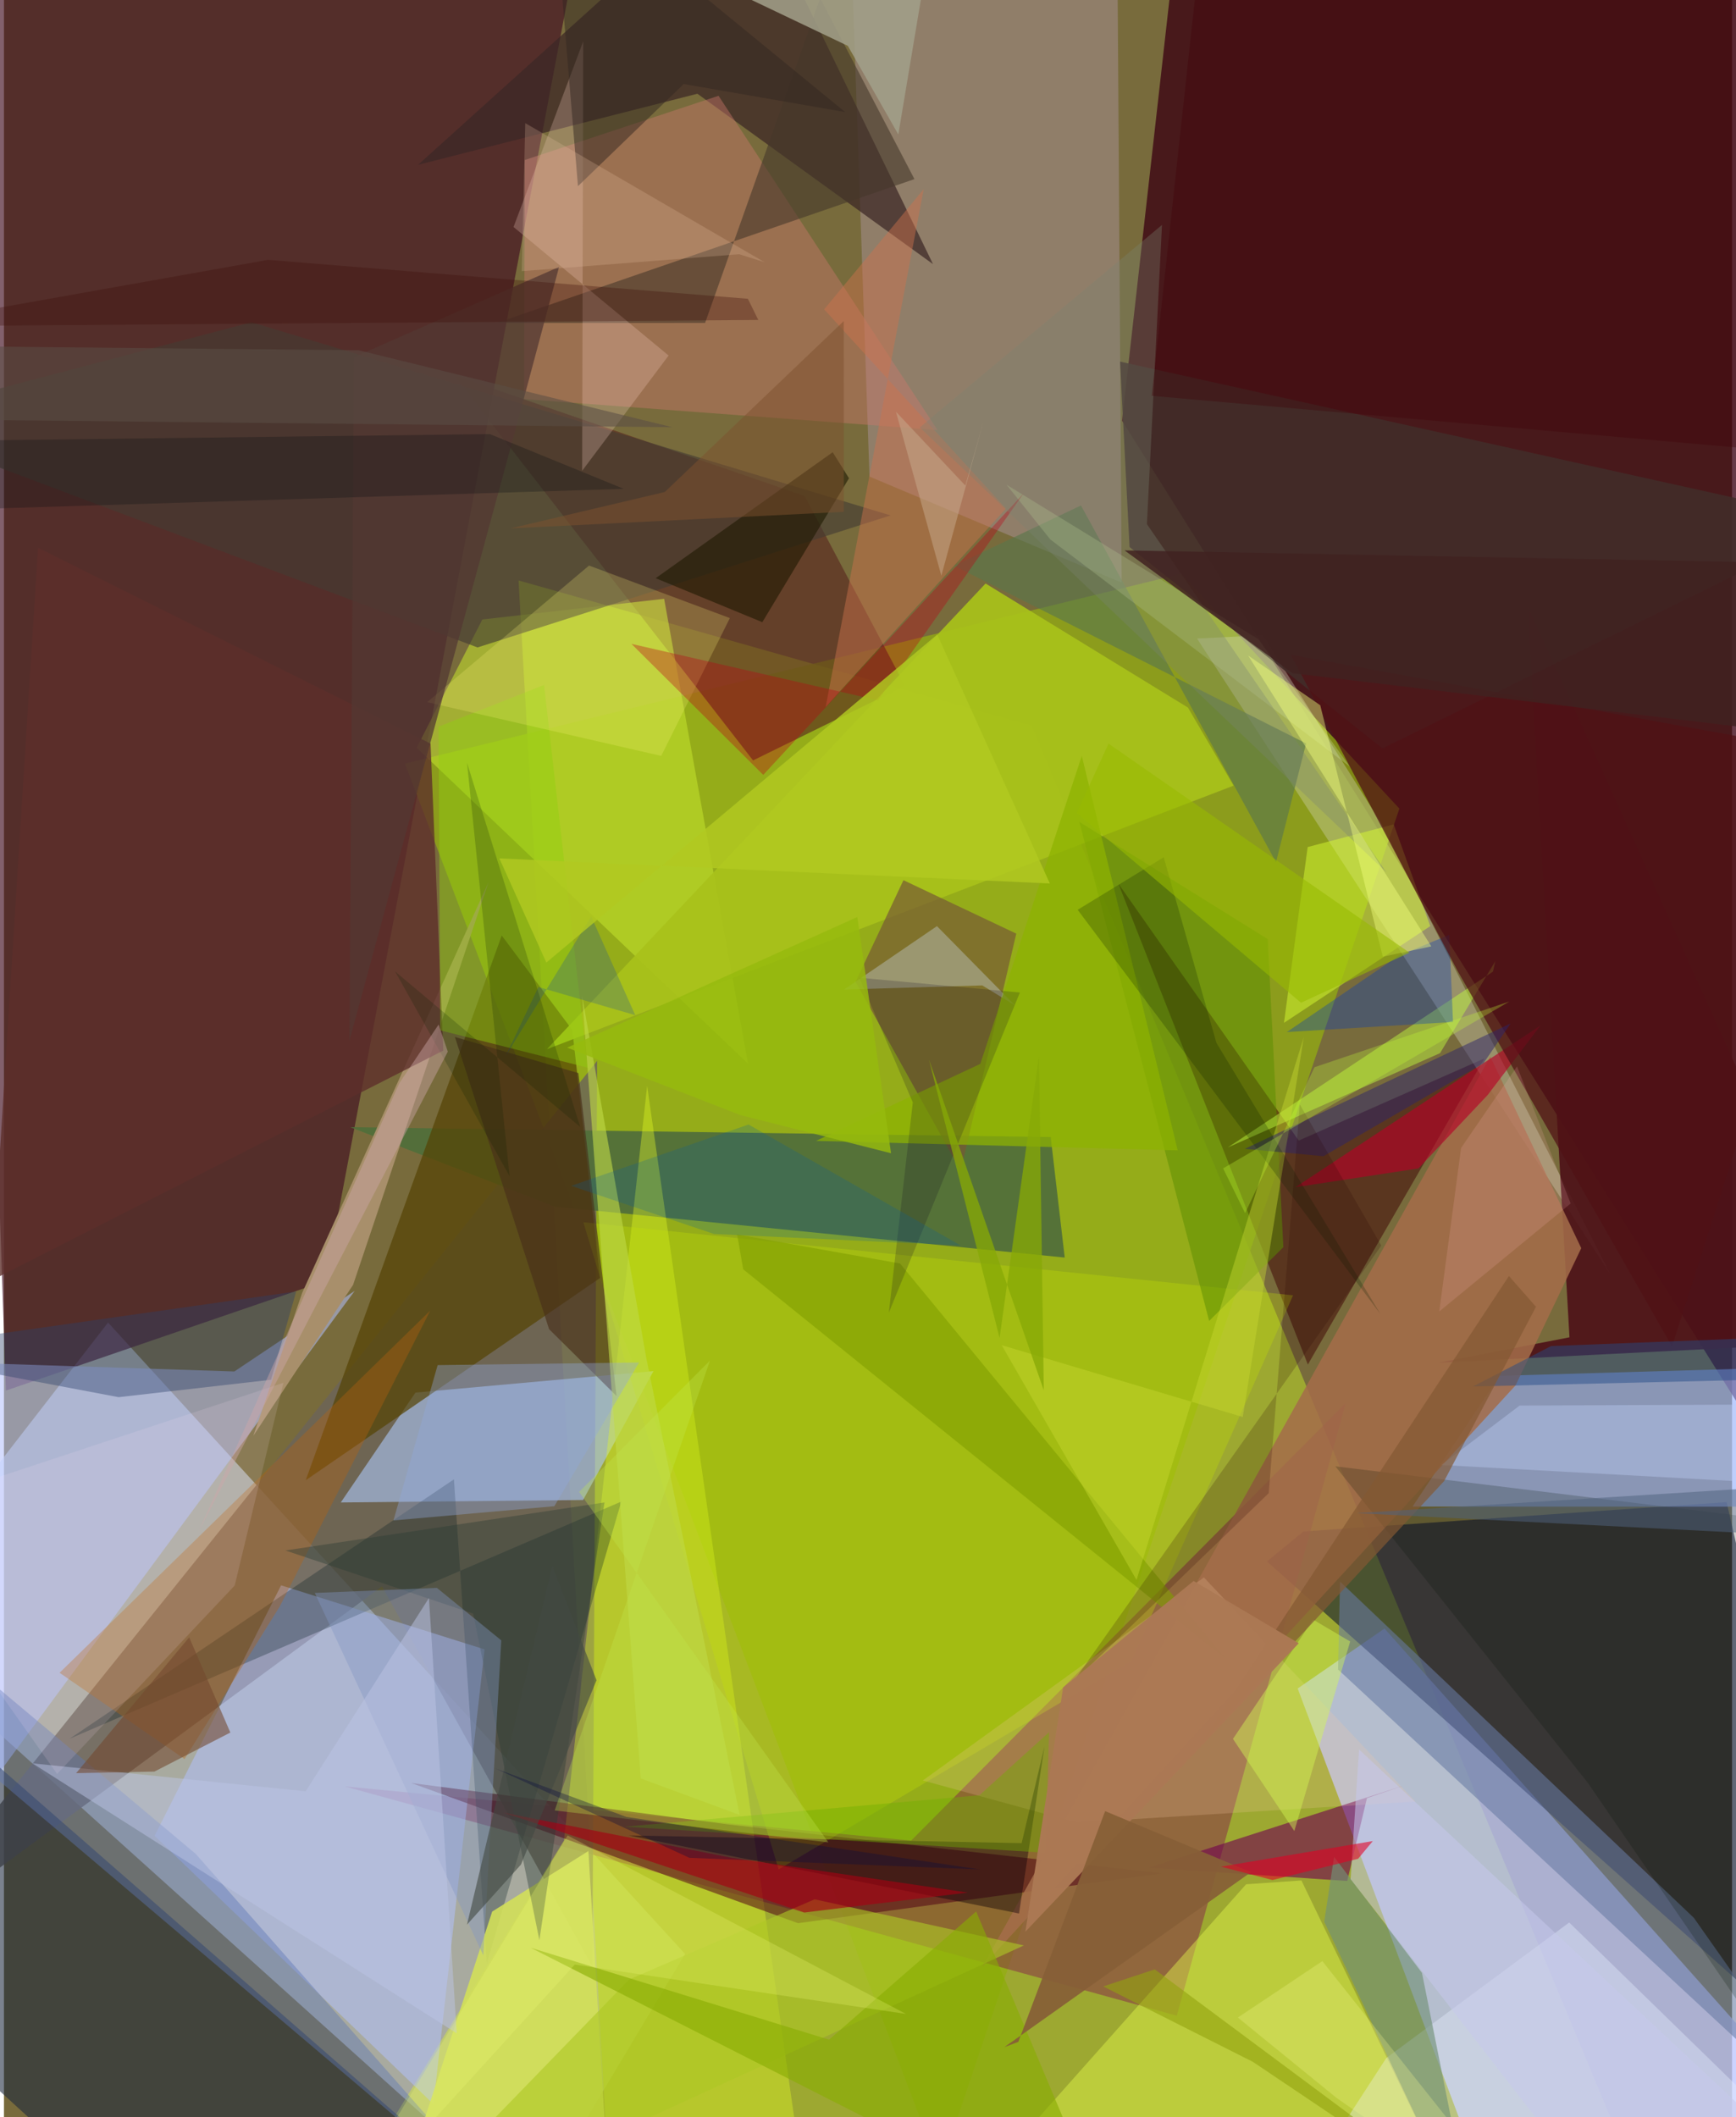 <svg xmlns="http://www.w3.org/2000/svg" width="228" height="278" viewBox="0 0 836 1024"><path fill="#786b3c" d="M0 0h836v1024H0z"/><path fill="#d5e8ff" fill-opacity=".51" d="M50.356 639.671L-62 784.684l316.82 285.251 74.676-124.874z"/><path fill="#adc22c" fill-opacity=".702" d="M802.9 1086L497.21 351.052 248.953 280.74 294.398 1086z"/><path fill="#390111" fill-opacity=".769" d="M540.902 203.501L898 773.389 887.37-.89 570.775-62z"/><path fill="#bcc5ff" fill-opacity=".761" d="M898 1045.912l-182.244 9.901-89.894-239.147 42.01-28.999z"/><path fill="#431022" fill-opacity=".663" d="M-22.17-2.476L.95 672.565l154.63-53.025L284.262-62z"/><path fill="#000930" fill-opacity=".529" d="M628.654 740.718l204.74-14.19L898 1010.826 611.005 755.213z"/><path fill="#96b1fd" fill-opacity=".624" d="M898 728.76l-216.562-.09 42.087-63.233L898 660.353z"/><path fill="#92ad12" fill-opacity=".753" d="M569.609 277.523l-375.622 91.8 258.774 680.24 222.307-658.47z"/><path fill="#852149" fill-opacity=".478" d="M164.778 864.006l402.62 110.92 81.75-296.406-210.281 211.714z"/><path fill="#6c6458" fill-opacity=".816" d="M182.906 767.262L-62 947.457 286.967 513.1l-2.3 438.003z"/><path fill="#afcbfd" fill-opacity=".58" d="M162.943 726.687l117.23-1.19 34.052-62.342-115.147 10.39z"/><path fill="#516f3a" fill-opacity=".933" d="M513.169 608.237l-246.75-24.649-98.884-38.411 338.854 4.78z"/><path fill="#a89296" fill-opacity=".502" d="M408.615-62l130.12 53.823 1.98 289.967-121.997-51.288z"/><path fill="#e4fb25" fill-opacity=".38" d="M270.901 890.212L150.798 1086l238.949-9.513-78.587-551.291z"/><path fill="#b2c0fc" fill-opacity=".541" d="M232.505 797.75l-24.729 219.947-134.908-129.77 61.198-121.16z"/><path fill="#b2c0fb" fill-opacity=".549" d="M-62 938.317V657.66l173.465 5.678 58.227-38.995z"/><path fill="#1c293d" fill-opacity=".58" d="M262.413 1086l-319.33-279.092-2.581 151.834L79.484 1086z"/><path fill="#57251e" fill-opacity=".62" d="M387.35 239.9l-169.535-58.39 144.577 186.28 73.513-36.105z"/><path fill="#500116" fill-opacity=".522" d="M196.968 862.356l187.18 67.828 176.145-24.124-209.35-23.577z"/><path fill="#554304" fill-opacity=".706" d="M274.967 498.207l13.402 119.91-142.377 97.803 94.817-263.465z"/><path fill="#3c2726" fill-opacity=".725" d="M449.446 127.748L335.464 45.34 200.342 79.71 357.405-62z"/><path fill="#3f0404" fill-opacity=".514" d="M626.364 551.656l89.871-39.764L630.79 659.98l-91.64-232.55z"/><path fill="#c5e22e" fill-opacity=".561" d="M199.655 361.66l31.778-62.042 87.939-9.995 40.567 224.81z"/><path fill="#d6d7be" fill-opacity=".353" d="M577.18 308.839l199.81 307.24-111.374-218.985L609 307.264z"/><path fill="#4e1219" fill-opacity=".914" d="M694.225 659.052l63.132-12.244-20.219-353.873L898 648.765z"/><path fill="#cb786c" fill-opacity=".431" d="M345.696 46.331l-93.734 31.06-.352 115.661 200.012 14.957z"/><path fill="#e4f94b" fill-opacity=".443" d="M445.618 1086l254.04-27.2-71.977-149.282-26.772 1.84z"/><path fill="#a46c4a" fill-opacity=".859" d="M473.314 951.266l245.726-440.21 44.015 92.643-31.75 66.319z"/><path fill="#a9c21a" fill-opacity=".922" d="M572.777 342.223l22.084 37.764-332.165 127.459 212.185-225.223z"/><path fill="#c5e600" fill-opacity=".29" d="M280.293 591.155l94.487 312.993 170.648-100.927 78.21-176.721z"/><path fill="#001a21" fill-opacity=".286" d="M233.571 949.789l-15.886-234.282-185.883 125.44 266.845-114.688z"/><path fill="#70004f" fill-opacity=".6" d="M649.822 909.755l-96.006-6.436 123.131-39.635-17.567 6.003z"/><path fill="#775934" fill-opacity=".698" d="M462.85 566.292l26.883-114.73-54.588-25.85-23.158 49.158z"/><path fill="#422d2a" fill-opacity=".875" d="M889.843 252.435L666.893 361.99l-122.36-97.402-4.604-89.697z"/><path fill="#a88f6b" d="M234.51 426.477l-65.615 194.976-48.244 72.966 23.654-69.18z"/><path fill="#687ba3" fill-opacity=".573" d="M645.402 807.482L898 1041.955l-80.472-114.368-171.18-162.657z"/><path fill="#443c32" fill-opacity=".624" d="M-62 203.629l181.775-47.768 309.14 93.423L229.09 313.15z"/><path fill="#e9efff" fill-opacity=".376" d="M609.928 1086l58.82-90.623 88.476-65.537 109.184 106.366z"/><path fill="#b8620f" fill-opacity=".361" d="M133.44 776.966l72.815-143.12L26.904 809.06l60.46 41.728z"/><path fill="#d8fe31" fill-opacity=".49" d="M619.235 494.72l11.466-85.033 41.625-10.957 17.7 49.192z"/><path fill="#f8caa3" fill-opacity=".216" d="M580.505 762.958l-135.977 98.194 74.552 20.41 163.736-10.244z"/><path fill="#5e78b5" fill-opacity=".431" d="M-43.433 782.32l41.539 79.376L251.418 1076.5 92.821 896.703z"/><path fill="#46382a" fill-opacity=".596" d="M238.382 156.208L440.47 86.626 394.847-.848l-55.66 157.043z"/><path fill="#598d00" fill-opacity=".506" d="M611.361 454.197l7.58 149.02-35.905 35.673-62.806-241.378z"/><path fill="#d2df59" fill-opacity=".898" d="M294.206 1086L282.74 895.268l-46.55 29.292L183.58 1086z"/><path fill="#5e2e2a" fill-opacity=".784" d="M-5.872 619.208L212.53 508.129l-6.16-148.48-189.886-94.71z"/><path fill="#b70126" fill-opacity=".631" d="M624.78 574.206l118.548-78.197-25.565 33.614-33.483 35.501z"/><path fill="#5b774b" fill-opacity=".643" d="M629.943 359.583l-14.57 57.426-94.348-172.537-61.358 29.15z"/><path fill="#bffb3e" fill-opacity=".475" d="M720.332 469.947l1.135-5.056-26.712 44.471-102.674 45.608z"/><path fill="#cc724e" fill-opacity=".459" d="M396.786 149.622l87.941 96.354-87.195 95.934L444.95 91.46z"/><path fill="#c6d2d8" fill-opacity=".392" d="M473.269 476.603l-66.859 2.01 44.948-30.682 37.85 38.434z"/><path fill="#2c3f69" fill-opacity=".4" d="M141.383 624.625L-62 653.555l117.465 22.212 73.731-8.43z"/><path fill="#729176" fill-opacity=".643" d="M712.36 1086l-26.356-131.782-42.537-56.105-4.764 31.35z"/><path fill="#a29f89" fill-opacity=".859" d="M231.68-62l221.681 3.29L432.67 65.046l-24.426-42.86z"/><path fill="#91cf0f" fill-opacity=".439" d="M211.056 498.34l71.34 18.058-21.111-185.113-51.03 20.176z"/><path fill="#fcd2c7" fill-opacity=".247" d="M246.517 109.786l75.02 62.172-41.828 55.752.532-207.73z"/><path fill="#aec824" fill-opacity=".612" d="M493.394 940.937L177.724 1086l124.74-128.618 89.724-38.755z"/><path fill="#100008" fill-opacity=".424" d="M491.053 925.49l12.325-80.822-11.053 46.792-190.096-3.714z"/><path fill="#1e1900" fill-opacity=".588" d="M408.81 231.309l-41.936 69.623-51.598-21.277 85.64-60.928z"/><path fill="#0039c1" fill-opacity=".329" d="M674.869 462.148l24.347-10.008 1.79 42.164-80.38 4.868z"/><path fill="#fdf37a" fill-opacity=".227" d="M204.72 339.603l113.243 26.01 33.203-66.67-68.118-25.401z"/><path fill="#482f1a" fill-opacity=".643" d="M218.151 501.537l45.556 141.32 32.665 32.347-18.457-156.188z"/><path fill="#001004" fill-opacity=".196" d="M859.433 735.526l-215.33-26.32 122.055 152.989L898 1054.183z"/><path fill="#cbde9f" fill-opacity=".31" d="M651.13 370.824l-44.17-61.596-121.943-74.772 21.202 26.48z"/><path fill="#bb0217" fill-opacity=".341" d="M493.237 238.683l-70.44 100.04-119.25-27.307 63.78 63.374z"/><path fill="#2a3c35" fill-opacity=".392" d="M290.514 726.683l-31.485 211.7-32.042-157.945-90.815-30.53z"/><path fill="#89ac02" fill-opacity=".616" d="M538.303 1086l-67.974-161.491-71.168 62.014-144.294-44.44z"/><path fill="#819e00" fill-opacity=".6" d="M590.212 801.596L433.49 611.11l-78.813-14.07 2.958 16.884z"/><path fill="#511115" fill-opacity=".725" d="M703.418 469.967l103.54 181.227L898 366.885l-275.402-50.159z"/><path fill="#8db200" fill-opacity=".722" d="M521.427 365.578l46.396 190.81-174.962-4.59 79.46-37.243z"/><path fill="#8296c4" fill-opacity=".4" d="M231.904 945.769l8.693-152.383-31.15-25.381-59.06 2.453z"/><path fill="#bfd946" fill-opacity=".612" d="M308.062 860.158l-28.356-378.36 31.13 175.5 45.065 220.52z"/><path fill="#c8d833" fill-opacity=".42" d="M547.902 764.175l80.935-262.602-29.543 183.771-116.599-34.716z"/><path fill="#a50012" fill-opacity=".631" d="M466.275 915.37l-79.093 9.645-145.749-48.353 110.058 21.784z"/><path fill="#90a7dc" fill-opacity=".384" d="M266.257 728.505l41.011-69.521-97.462 1.267-21.375 75.123z"/><path fill="#d4f853" fill-opacity=".439" d="M651.256 793.928l-27.009 91.68-29.682-44.566 38.743-57.701z"/><path fill="#2c246c" fill-opacity=".486" d="M728.848 495.052l-128.58 60.597 38.062 3.574 77.43-44.963z"/><path fill="#7b8571" fill-opacity=".329" d="M443.034 206.753l225.75 215.186-115.855-168.451 7.297-144.691z"/><path fill="#bdc4e4" fill-opacity=".49" d="M13.826 852.873l132.115 13.516 59.656-93.483 13.455 210.556z"/><path fill="#224c87" fill-opacity=".471" d="M710.651 670.597l37.835-19.567L898 645.216l-45.728 22.01z"/><path fill="#bfd1f8" fill-opacity=".376" d="M898 719.674v-40.55l-164.768.698-37.932 28.746z"/><path fill="#73472e" fill-opacity=".576" d="M72.775 856.858l-37.857.748 54.69-65.693 19.912 46.06z"/><path fill="#0f0022" fill-opacity=".188" d="M491.485 480.048l-63.393 154.804 11.585-101.662-25.942-60.311z"/><path fill="#410008" fill-opacity=".345" d="M579.694-33.315L836.209-62 898 221.71l-342.739-30.26z"/><path fill="#835833" fill-opacity=".694" d="M696.717 716.353L579.672 842.32l148.396-225.172 13.085 14.902z"/><path fill="#ffe4fc" fill-opacity=".133" d="M135.183 668.825L-62 733.988l87.707 124.005 85.933-91.162z"/><path fill="#051d00" fill-opacity=".224" d="M586.552 504.388l-25.491-89.769-41.633 25.415 146.426 195.461z"/><path fill="#332721" fill-opacity=".498" d="M406.963 54.213L328.839 40.63l-51.146 49.406L265.068-62z"/><path fill="#0060a2" fill-opacity=".216" d="M274.392 573.546l69.153 23.3 119.278 5.551-102.619-58.504z"/><path fill="#533832" fill-opacity=".741" d="M249.587 199.922l-82.453 303.405 2.221-330.585 99.191-43.65z"/><path fill="#003db7" fill-opacity=".212" d="M284.082 443.258l21.32 47.749-46.86-13.63-15.821 33.401z"/><path fill="#f2ff7c" fill-opacity=".435" d="M690.512 457.726L601.9 317.054l34.884 24.038 30.258 121.629z"/><path fill="#b1c921" fill-opacity=".835" d="M505.972 427.304l-266.31-12.13 22.728 50.382 189.096-158.648z"/><path fill="#eef777" fill-opacity=".259" d="M272.676 887.738l163.683 86.333-160.229-23.868L152.62 1086z"/><path fill="#6faf00" fill-opacity=".424" d="M505.61 837.8l-33.697 30.493-171.683 15.206 203.664 12.608z"/><path fill="#061f00" fill-opacity=".2" d="M224.012 368.911l54.758 176.144-89.534-75.186 55.368 99.015z"/><path fill="#424942" fill-opacity=".608" d="M223.995 930.885l41.263-173.541 21.41 55.323-36.555 89.16z"/><path fill="#290000" fill-opacity=".192" d="M611.853 722.2L626.9 534.194l39.43 68.241-149.26 211.3z"/><path fill="#87a806" fill-opacity=".765" d="M500.707 510.831l2.342 161.652-55.512-159.835 34.12 134.504z"/><path fill="#101114" fill-opacity=".302" d="M-17.166 213.093l252.21-3.14 64.772 26.478L-62 247.734z"/><path fill="#c6c9ed" fill-opacity=".529" d="M881.585 1057.558L789.051 1086 651.459 908.855l4.099-62.682z"/><path fill="#c1e74d" fill-opacity=".318" d="M266.422 875.667l132.405 15.44-120.59-169.512 63.313-63.536z"/><path fill="#98ba00" fill-opacity=".58" d="M534.372 359.678l145.582 101.095-52.47 24.218-108.501-91.77z"/><path fill="#cda6a9" fill-opacity=".439" d="M214.726 508.661L94.06 740.955l97.196-217.033 19.027-28.409z"/><path fill="#ab7854" fill-opacity=".98" d="M512.403 816.142l63.115-51.494 50.874 30.139L494.132 934.3z"/><path fill="#875f37" fill-opacity=".937" d="M603.27 905.496l-70.543-29.518-42.015 111.615-6.724 2.51z"/><path fill="#3c0e08" fill-opacity=".318" d="M359.883 144.509l5.048 10.244-417.84 3.086 180.674-32.164z"/><path fill="#e8bfa4" fill-opacity=".235" d="M250.49 131.143l105.182-8.18 12.235 3.832L252.19 59.56z"/><path fill="#50637d" fill-opacity=".522" d="M654.344 731.846l236.103 12.053L898 693.27l-2.422 23.404z"/><path fill="#c5ff35" fill-opacity=".29" d="M633.999 516.177l-33.579 70.584-10.623-21.667 138.516-80.72z"/><path fill="#e20024" fill-opacity=".58" d="M662.212 890.457l-73.461 12.37 24.94 6.47 41.402-10.278z"/><path fill="#96ba0e" fill-opacity=".831" d="M356.146 539.29l72.997 18.496-16.305-114.257-140.353 63.181z"/><path fill="#5b4e44" fill-opacity=".557" d="M323.397 206.647L-62 202.593v-35.51l233.568 2.31z"/><path fill="#402220" fill-opacity=".843" d="M857.395 353.641l-234.002-28.025-81.271-59.407L898 272.851z"/><path fill="#f4f98e" fill-opacity=".267" d="M637.799 948.523L747.009 1086l-102.412-71.362-47.678-38.832z"/><path fill="#7d512f" fill-opacity=".506" d="M319.693 237.96l86.575-82.661.041 92.255-161.303 8.022z"/><path fill="#92a30e" fill-opacity=".596" d="M556.724 952.506L736.186 1086l-131.964-88.743-72.447-36.499z"/><path fill="#ffb3b9" fill-opacity=".169" d="M704.92 555.234l-10.562 79.07 63.573-52.216-25.959-66.31z"/><path fill="#090d3e" fill-opacity=".349" d="M472.089 904.174L331.6 898.567l-93.71-43.171 63.265 23.409z"/><path fill="#caad90" fill-opacity=".478" d="M453.483 278.442l-21.959-79.3 33.567 35.704 8.74-30.871z"/></svg>